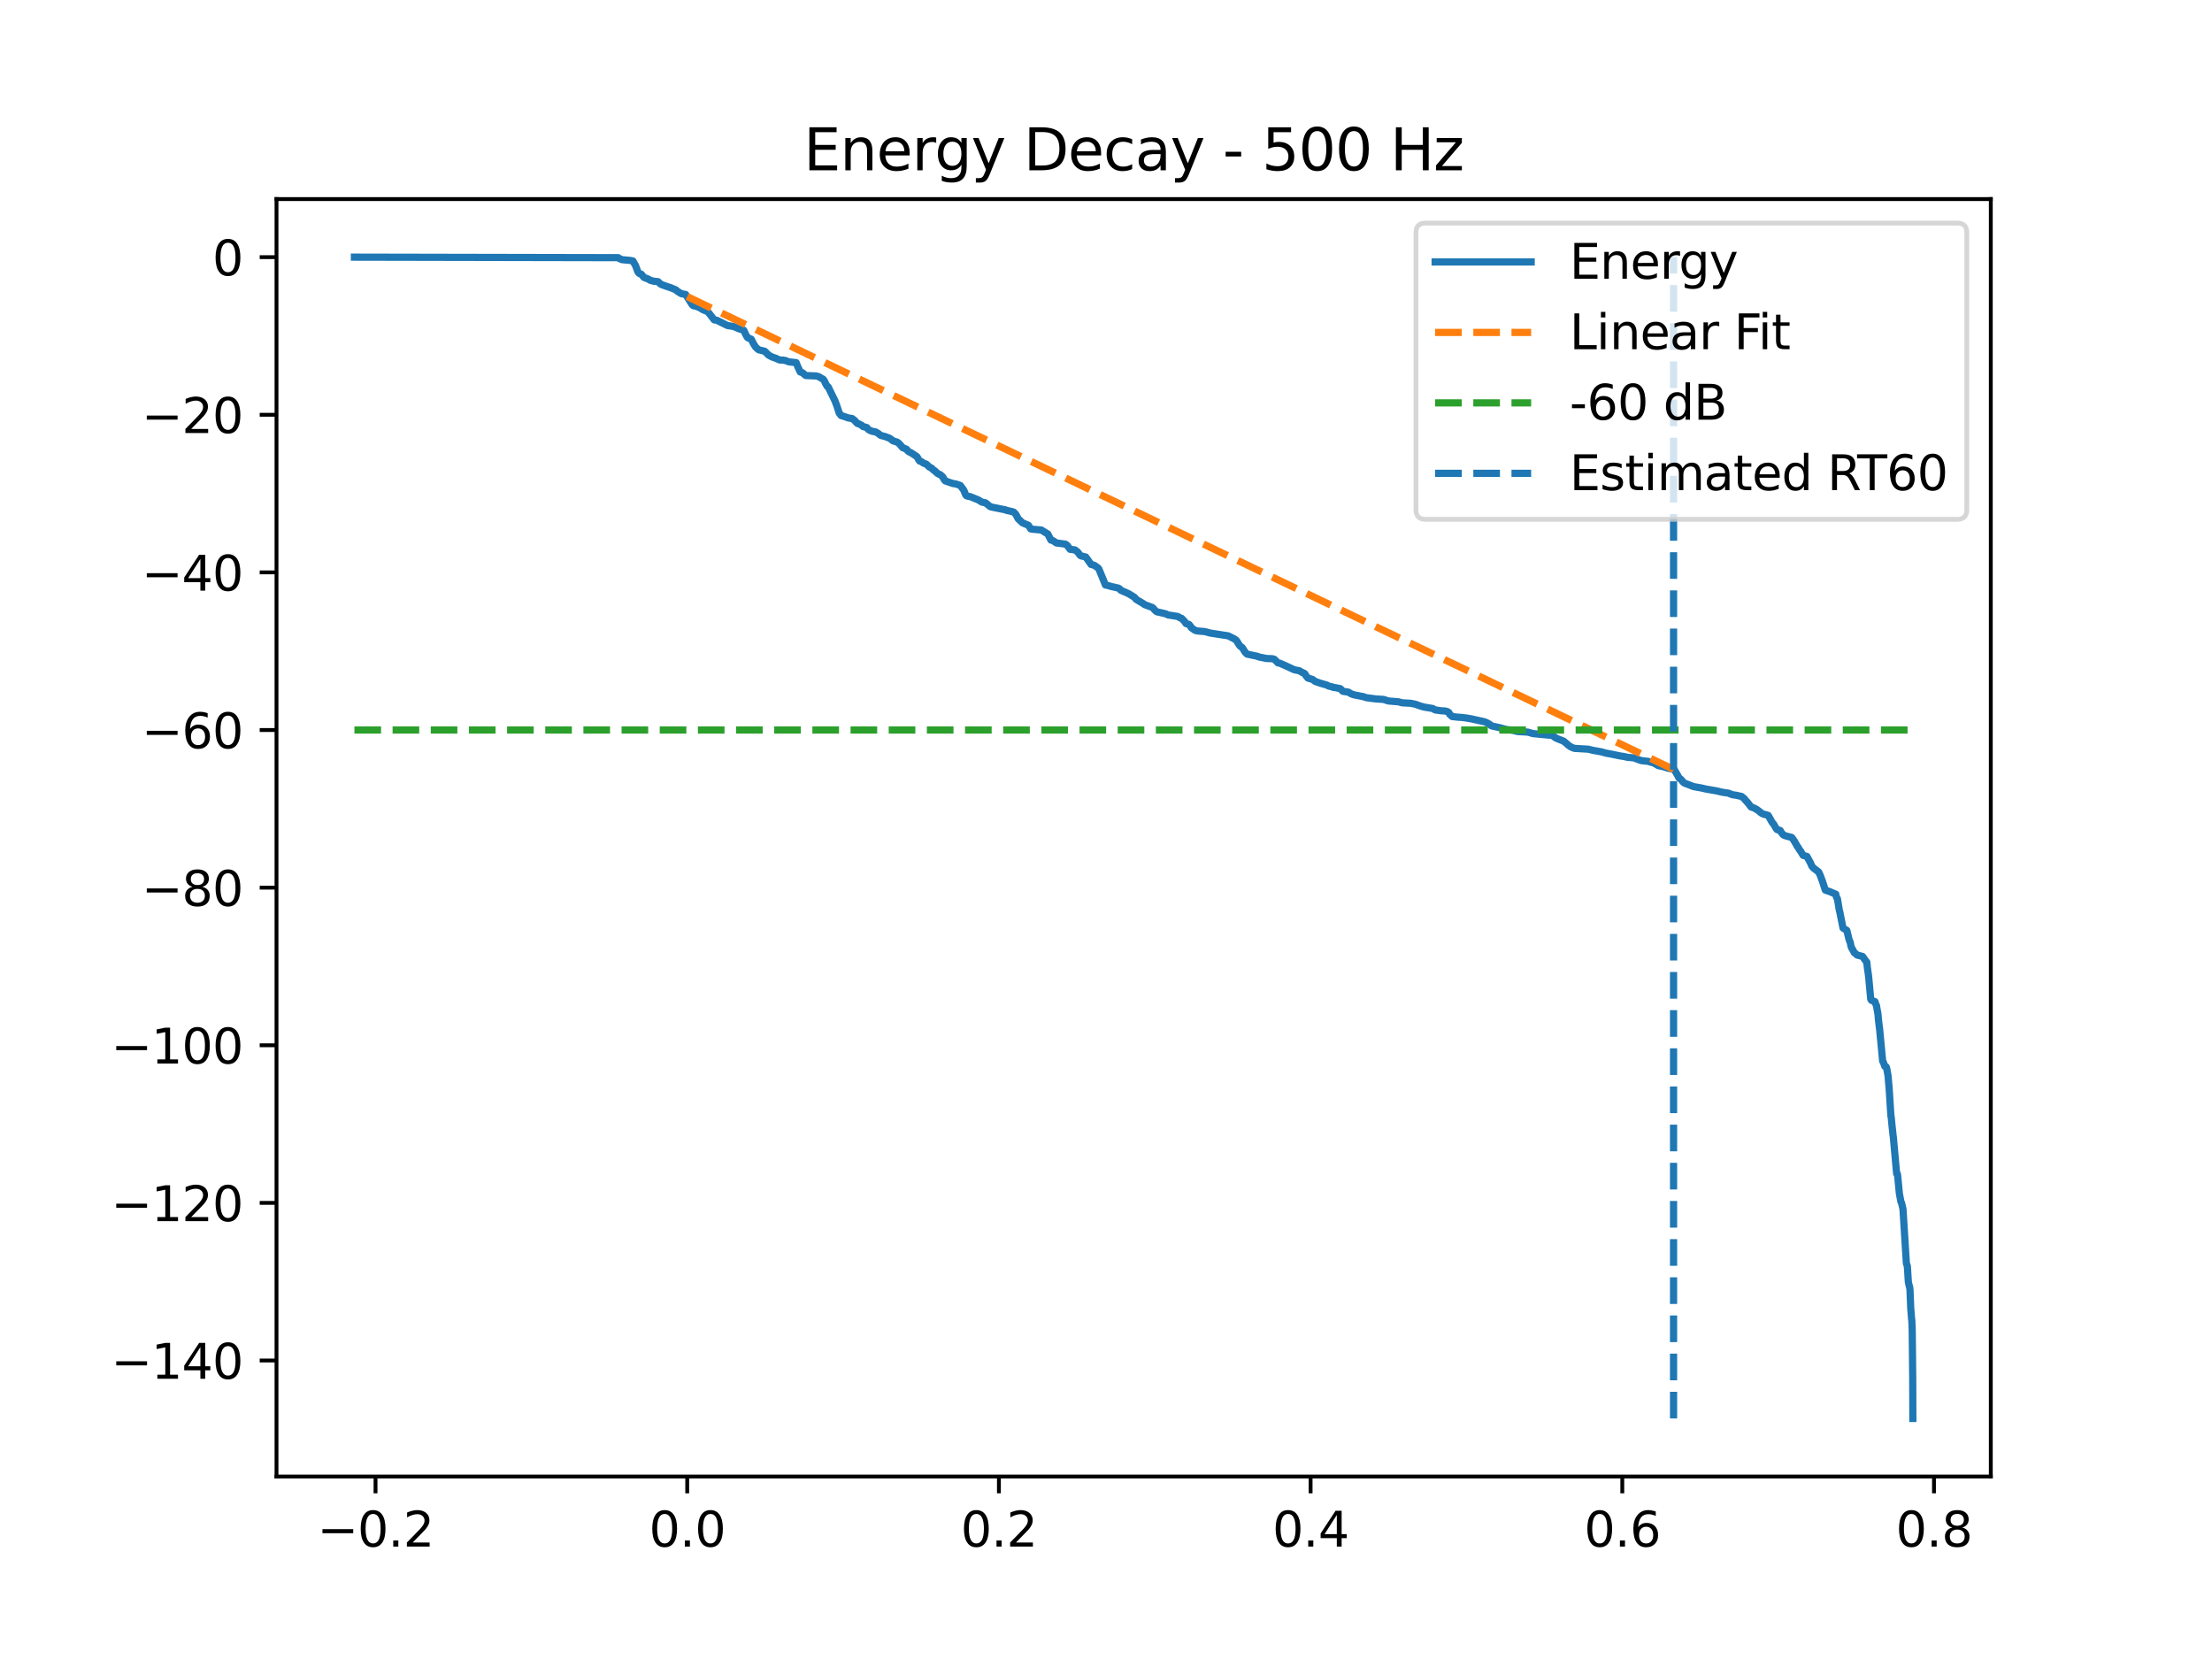 <?xml version="1.0" encoding="utf-8" standalone="no"?>
<!DOCTYPE svg PUBLIC "-//W3C//DTD SVG 1.1//EN"
  "http://www.w3.org/Graphics/SVG/1.1/DTD/svg11.dtd">
<svg xmlns:xlink="http://www.w3.org/1999/xlink" width="460.8pt" height="345.6pt" viewBox="0 0 460.8 345.6" xmlns="http://www.w3.org/2000/svg" version="1.1">
 <defs>
  <style type="text/css">*{stroke-linejoin: round; stroke-linecap: butt}</style>
 </defs>
 <g id="figure_1">
  <g id="patch_1">
   <path d="M 0 345.6 
L 460.8 345.6 
L 460.8 0 
L 0 0 
z
" style="fill: #ffffff"/>
  </g>
  <g id="axes_1">
   <g id="patch_2">
    <path d="M 57.6 307.584 
L 414.72 307.584 
L 414.72 41.472 
L 57.6 41.472 
z
" style="fill: #ffffff"/>
   </g>
   <g id="matplotlib.axis_1">
    <g id="xtick_1">
     <g id="line2d_1">
      <defs>
       <path id="m12e1259832" d="M 0 0 
L 0 3.5 
" style="stroke: #000000; stroke-width: 0.8"/>
      </defs>
      <g>
       <use xlink:href="#m12e1259832" x="78.229" y="307.584" style="stroke: #000000; stroke-width: 0.8"/>
      </g>
     </g>
     <g id="text_1">
      <!-- −0.2 -->
      <g transform="translate(66.088 322.182) scale(0.1 -0.1)">
       <defs>
        <path id="DejaVuSans-2212" d="M 678 2272 
L 4684 2272 
L 4684 1741 
L 678 1741 
L 678 2272 
z
" transform="scale(0.016)"/>
        <path id="DejaVuSans-30" d="M 2034 4250 
Q 1547 4250 1301 3770 
Q 1056 3291 1056 2328 
Q 1056 1369 1301 889 
Q 1547 409 2034 409 
Q 2525 409 2770 889 
Q 3016 1369 3016 2328 
Q 3016 3291 2770 3770 
Q 2525 4250 2034 4250 
z
M 2034 4750 
Q 2819 4750 3233 4129 
Q 3647 3509 3647 2328 
Q 3647 1150 3233 529 
Q 2819 -91 2034 -91 
Q 1250 -91 836 529 
Q 422 1150 422 2328 
Q 422 3509 836 4129 
Q 1250 4750 2034 4750 
z
" transform="scale(0.016)"/>
        <path id="DejaVuSans-2e" d="M 684 794 
L 1344 794 
L 1344 0 
L 684 0 
L 684 794 
z
" transform="scale(0.016)"/>
        <path id="DejaVuSans-32" d="M 1228 531 
L 3431 531 
L 3431 0 
L 469 0 
L 469 531 
Q 828 903 1448 1529 
Q 2069 2156 2228 2338 
Q 2531 2678 2651 2914 
Q 2772 3150 2772 3378 
Q 2772 3750 2511 3984 
Q 2250 4219 1831 4219 
Q 1534 4219 1204 4116 
Q 875 4013 500 3803 
L 500 4441 
Q 881 4594 1212 4672 
Q 1544 4750 1819 4750 
Q 2544 4750 2975 4387 
Q 3406 4025 3406 3419 
Q 3406 3131 3298 2873 
Q 3191 2616 2906 2266 
Q 2828 2175 2409 1742 
Q 1991 1309 1228 531 
z
" transform="scale(0.016)"/>
       </defs>
       <use xlink:href="#DejaVuSans-2212"/>
       <use xlink:href="#DejaVuSans-30" transform="translate(83.789 0)"/>
       <use xlink:href="#DejaVuSans-2e" transform="translate(147.412 0)"/>
       <use xlink:href="#DejaVuSans-32" transform="translate(179.199 0)"/>
      </g>
     </g>
    </g>
    <g id="xtick_2">
     <g id="line2d_2">
      <g>
       <use xlink:href="#m12e1259832" x="143.16" y="307.584" style="stroke: #000000; stroke-width: 0.8"/>
      </g>
     </g>
     <g id="text_2">
      <!-- 0.0 -->
      <g transform="translate(135.208 322.182) scale(0.1 -0.1)">
       <use xlink:href="#DejaVuSans-30"/>
       <use xlink:href="#DejaVuSans-2e" transform="translate(63.623 0)"/>
       <use xlink:href="#DejaVuSans-30" transform="translate(95.41 0)"/>
      </g>
     </g>
    </g>
    <g id="xtick_3">
     <g id="line2d_3">
      <g>
       <use xlink:href="#m12e1259832" x="208.091" y="307.584" style="stroke: #000000; stroke-width: 0.8"/>
      </g>
     </g>
     <g id="text_3">
      <!-- 0.2 -->
      <g transform="translate(200.139 322.182) scale(0.1 -0.1)">
       <use xlink:href="#DejaVuSans-30"/>
       <use xlink:href="#DejaVuSans-2e" transform="translate(63.623 0)"/>
       <use xlink:href="#DejaVuSans-32" transform="translate(95.41 0)"/>
      </g>
     </g>
    </g>
    <g id="xtick_4">
     <g id="line2d_4">
      <g>
       <use xlink:href="#m12e1259832" x="273.022" y="307.584" style="stroke: #000000; stroke-width: 0.8"/>
      </g>
     </g>
     <g id="text_4">
      <!-- 0.4 -->
      <g transform="translate(265.07 322.182) scale(0.1 -0.1)">
       <defs>
        <path id="DejaVuSans-34" d="M 2419 4116 
L 825 1625 
L 2419 1625 
L 2419 4116 
z
M 2253 4666 
L 3047 4666 
L 3047 1625 
L 3713 1625 
L 3713 1100 
L 3047 1100 
L 3047 0 
L 2419 0 
L 2419 1100 
L 313 1100 
L 313 1709 
L 2253 4666 
z
" transform="scale(0.016)"/>
       </defs>
       <use xlink:href="#DejaVuSans-30"/>
       <use xlink:href="#DejaVuSans-2e" transform="translate(63.623 0)"/>
       <use xlink:href="#DejaVuSans-34" transform="translate(95.41 0)"/>
      </g>
     </g>
    </g>
    <g id="xtick_5">
     <g id="line2d_5">
      <g>
       <use xlink:href="#m12e1259832" x="337.953" y="307.584" style="stroke: #000000; stroke-width: 0.8"/>
      </g>
     </g>
     <g id="text_5">
      <!-- 0.6 -->
      <g transform="translate(330.001 322.182) scale(0.1 -0.1)">
       <defs>
        <path id="DejaVuSans-36" d="M 2113 2584 
Q 1688 2584 1439 2293 
Q 1191 2003 1191 1497 
Q 1191 994 1439 701 
Q 1688 409 2113 409 
Q 2538 409 2786 701 
Q 3034 994 3034 1497 
Q 3034 2003 2786 2293 
Q 2538 2584 2113 2584 
z
M 3366 4563 
L 3366 3988 
Q 3128 4100 2886 4159 
Q 2644 4219 2406 4219 
Q 1781 4219 1451 3797 
Q 1122 3375 1075 2522 
Q 1259 2794 1537 2939 
Q 1816 3084 2150 3084 
Q 2853 3084 3261 2657 
Q 3669 2231 3669 1497 
Q 3669 778 3244 343 
Q 2819 -91 2113 -91 
Q 1303 -91 875 529 
Q 447 1150 447 2328 
Q 447 3434 972 4092 
Q 1497 4750 2381 4750 
Q 2619 4750 2861 4703 
Q 3103 4656 3366 4563 
z
" transform="scale(0.016)"/>
       </defs>
       <use xlink:href="#DejaVuSans-30"/>
       <use xlink:href="#DejaVuSans-2e" transform="translate(63.623 0)"/>
       <use xlink:href="#DejaVuSans-36" transform="translate(95.41 0)"/>
      </g>
     </g>
    </g>
    <g id="xtick_6">
     <g id="line2d_6">
      <g>
       <use xlink:href="#m12e1259832" x="402.884" y="307.584" style="stroke: #000000; stroke-width: 0.8"/>
      </g>
     </g>
     <g id="text_6">
      <!-- 0.8 -->
      <g transform="translate(394.932 322.182) scale(0.1 -0.1)">
       <defs>
        <path id="DejaVuSans-38" d="M 2034 2216 
Q 1584 2216 1326 1975 
Q 1069 1734 1069 1313 
Q 1069 891 1326 650 
Q 1584 409 2034 409 
Q 2484 409 2743 651 
Q 3003 894 3003 1313 
Q 3003 1734 2745 1975 
Q 2488 2216 2034 2216 
z
M 1403 2484 
Q 997 2584 770 2862 
Q 544 3141 544 3541 
Q 544 4100 942 4425 
Q 1341 4750 2034 4750 
Q 2731 4750 3128 4425 
Q 3525 4100 3525 3541 
Q 3525 3141 3298 2862 
Q 3072 2584 2669 2484 
Q 3125 2378 3379 2068 
Q 3634 1759 3634 1313 
Q 3634 634 3220 271 
Q 2806 -91 2034 -91 
Q 1263 -91 848 271 
Q 434 634 434 1313 
Q 434 1759 690 2068 
Q 947 2378 1403 2484 
z
M 1172 3481 
Q 1172 3119 1398 2916 
Q 1625 2713 2034 2713 
Q 2441 2713 2670 2916 
Q 2900 3119 2900 3481 
Q 2900 3844 2670 4047 
Q 2441 4250 2034 4250 
Q 1625 4250 1398 4047 
Q 1172 3844 1172 3481 
z
" transform="scale(0.016)"/>
       </defs>
       <use xlink:href="#DejaVuSans-30"/>
       <use xlink:href="#DejaVuSans-2e" transform="translate(63.623 0)"/>
       <use xlink:href="#DejaVuSans-38" transform="translate(95.41 0)"/>
      </g>
     </g>
    </g>
   </g>
   <g id="matplotlib.axis_2">
    <g id="ytick_1">
     <g id="line2d_7">
      <defs>
       <path id="m9635253d31" d="M 0 0 
L -3.5 0 
" style="stroke: #000000; stroke-width: 0.8"/>
      </defs>
      <g>
       <use xlink:href="#m9635253d31" x="57.6" y="283.42" style="stroke: #000000; stroke-width: 0.8"/>
      </g>
     </g>
     <g id="text_7">
      <!-- −140 -->
      <g transform="translate(23.133 287.219) scale(0.1 -0.1)">
       <defs>
        <path id="DejaVuSans-31" d="M 794 531 
L 1825 531 
L 1825 4091 
L 703 3866 
L 703 4441 
L 1819 4666 
L 2450 4666 
L 2450 531 
L 3481 531 
L 3481 0 
L 794 0 
L 794 531 
z
" transform="scale(0.016)"/>
       </defs>
       <use xlink:href="#DejaVuSans-2212"/>
       <use xlink:href="#DejaVuSans-31" transform="translate(83.789 0)"/>
       <use xlink:href="#DejaVuSans-34" transform="translate(147.412 0)"/>
       <use xlink:href="#DejaVuSans-30" transform="translate(211.035 0)"/>
      </g>
     </g>
    </g>
    <g id="ytick_2">
     <g id="line2d_8">
      <g>
       <use xlink:href="#m9635253d31" x="57.6" y="250.584" style="stroke: #000000; stroke-width: 0.8"/>
      </g>
     </g>
     <g id="text_8">
      <!-- −120 -->
      <g transform="translate(23.133 254.383) scale(0.1 -0.1)">
       <use xlink:href="#DejaVuSans-2212"/>
       <use xlink:href="#DejaVuSans-31" transform="translate(83.789 0)"/>
       <use xlink:href="#DejaVuSans-32" transform="translate(147.412 0)"/>
       <use xlink:href="#DejaVuSans-30" transform="translate(211.035 0)"/>
      </g>
     </g>
    </g>
    <g id="ytick_3">
     <g id="line2d_9">
      <g>
       <use xlink:href="#m9635253d31" x="57.6" y="217.748" style="stroke: #000000; stroke-width: 0.8"/>
      </g>
     </g>
     <g id="text_9">
      <!-- −100 -->
      <g transform="translate(23.133 221.547) scale(0.1 -0.1)">
       <use xlink:href="#DejaVuSans-2212"/>
       <use xlink:href="#DejaVuSans-31" transform="translate(83.789 0)"/>
       <use xlink:href="#DejaVuSans-30" transform="translate(147.412 0)"/>
       <use xlink:href="#DejaVuSans-30" transform="translate(211.035 0)"/>
      </g>
     </g>
    </g>
    <g id="ytick_4">
     <g id="line2d_10">
      <g>
       <use xlink:href="#m9635253d31" x="57.6" y="184.912" style="stroke: #000000; stroke-width: 0.8"/>
      </g>
     </g>
     <g id="text_10">
      <!-- −80 -->
      <g transform="translate(29.495 188.711) scale(0.1 -0.1)">
       <use xlink:href="#DejaVuSans-2212"/>
       <use xlink:href="#DejaVuSans-38" transform="translate(83.789 0)"/>
       <use xlink:href="#DejaVuSans-30" transform="translate(147.412 0)"/>
      </g>
     </g>
    </g>
    <g id="ytick_5">
     <g id="line2d_11">
      <g>
       <use xlink:href="#m9635253d31" x="57.6" y="152.076" style="stroke: #000000; stroke-width: 0.8"/>
      </g>
     </g>
     <g id="text_11">
      <!-- −60 -->
      <g transform="translate(29.495 155.875) scale(0.1 -0.1)">
       <use xlink:href="#DejaVuSans-2212"/>
       <use xlink:href="#DejaVuSans-36" transform="translate(83.789 0)"/>
       <use xlink:href="#DejaVuSans-30" transform="translate(147.412 0)"/>
      </g>
     </g>
    </g>
    <g id="ytick_6">
     <g id="line2d_12">
      <g>
       <use xlink:href="#m9635253d31" x="57.6" y="119.24" style="stroke: #000000; stroke-width: 0.8"/>
      </g>
     </g>
     <g id="text_12">
      <!-- −40 -->
      <g transform="translate(29.495 123.039) scale(0.1 -0.1)">
       <use xlink:href="#DejaVuSans-2212"/>
       <use xlink:href="#DejaVuSans-34" transform="translate(83.789 0)"/>
       <use xlink:href="#DejaVuSans-30" transform="translate(147.412 0)"/>
      </g>
     </g>
    </g>
    <g id="ytick_7">
     <g id="line2d_13">
      <g>
       <use xlink:href="#m9635253d31" x="57.6" y="86.404" style="stroke: #000000; stroke-width: 0.8"/>
      </g>
     </g>
     <g id="text_13">
      <!-- −20 -->
      <g transform="translate(29.495 90.203) scale(0.1 -0.1)">
       <use xlink:href="#DejaVuSans-2212"/>
       <use xlink:href="#DejaVuSans-32" transform="translate(83.789 0)"/>
       <use xlink:href="#DejaVuSans-30" transform="translate(147.412 0)"/>
      </g>
     </g>
    </g>
    <g id="ytick_8">
     <g id="line2d_14">
      <g>
       <use xlink:href="#m9635253d31" x="57.6" y="53.568" style="stroke: #000000; stroke-width: 0.8"/>
      </g>
     </g>
     <g id="text_14">
      <!-- 0 -->
      <g transform="translate(44.237 57.367) scale(0.1 -0.1)">
       <use xlink:href="#DejaVuSans-30"/>
      </g>
     </g>
    </g>
   </g>
   <g id="line2d_15">
    <path d="M 73.833 53.568 
L 128.801 53.678 
L 128.963 53.83 
L 129.213 53.93 
L 129.538 54.087 
L 131.229 54.247 
L 131.844 54.356 
L 132.406 55.344 
L 132.615 55.911 
L 132.697 56.157 
L 132.913 56.682 
L 133.021 56.811 
L 133.238 57.007 
L 133.589 57.119 
L 134.171 57.801 
L 135.057 58.136 
L 135.26 58.273 
L 135.463 58.386 
L 136.112 58.567 
L 137.079 58.675 
L 137.56 59.13 
L 137.756 59.259 
L 138.77 59.624 
L 139.339 59.813 
L 139.69 59.924 
L 140.82 60.389 
L 141.023 60.613 
L 141.192 60.73 
L 141.489 60.904 
L 141.645 61.011 
L 141.888 61.168 
L 142.835 61.344 
L 144.195 63.484 
L 144.344 63.618 
L 144.56 63.716 
L 145.142 63.828 
L 145.548 64.021 
L 146.014 64.233 
L 146.15 64.348 
L 146.366 64.486 
L 147.475 64.951 
L 148.787 66.639 
L 149.281 66.7 
L 149.545 66.824 
L 151.513 67.801 
L 152.852 68.02 
L 153.833 68.449 
L 154.151 68.559 
L 154.949 68.801 
L 155.335 69.676 
L 155.504 69.916 
L 155.612 70.194 
L 155.781 70.365 
L 156.491 70.659 
L 157.039 71.729 
L 157.134 71.877 
L 157.384 72.272 
L 157.512 72.395 
L 157.769 72.626 
L 157.905 72.767 
L 158.108 72.883 
L 159.298 73.169 
L 160.029 73.892 
L 160.184 74.025 
L 160.536 74.199 
L 160.759 74.328 
L 161.077 74.452 
L 161.631 74.639 
L 162.382 74.986 
L 163.214 75.021 
L 163.769 75.144 
L 164.121 75.313 
L 164.472 75.393 
L 165.859 75.544 
L 166.244 76.518 
L 166.407 76.82 
L 166.488 77.037 
L 166.704 77.485 
L 167.191 77.652 
L 167.448 77.893 
L 167.841 78.22 
L 168.253 78.248 
L 170.045 78.323 
L 170.526 78.45 
L 171.229 78.867 
L 171.486 79.001 
L 171.75 79.38 
L 171.96 79.854 
L 172.054 80.016 
L 172.325 80.5 
L 172.534 80.61 
L 173.955 83.534 
L 174.178 84.163 
L 174.252 84.299 
L 174.834 86.08 
L 174.936 86.182 
L 175.213 86.565 
L 175.923 86.783 
L 176.701 87.064 
L 177.513 87.188 
L 178.101 87.647 
L 178.216 87.806 
L 178.439 88.036 
L 178.601 88.203 
L 178.858 88.274 
L 179.406 88.544 
L 179.609 88.671 
L 179.765 88.846 
L 179.968 88.909 
L 180.583 89.073 
L 180.698 89.263 
L 180.894 89.455 
L 181.057 89.579 
L 181.3 89.693 
L 181.598 89.806 
L 181.848 89.884 
L 182.362 89.962 
L 182.646 90.113 
L 182.876 90.238 
L 183.485 90.71 
L 184.432 90.956 
L 185.291 91.282 
L 185.757 91.602 
L 185.893 91.745 
L 186.096 91.848 
L 186.894 92.102 
L 187.117 92.252 
L 187.34 92.45 
L 188.057 93.269 
L 188.7 93.511 
L 188.896 93.625 
L 189.024 93.844 
L 189.214 94 
L 189.376 94.136 
L 189.613 94.238 
L 189.836 94.346 
L 190.208 94.587 
L 191.019 95.138 
L 191.256 95.538 
L 191.358 95.741 
L 191.574 96.046 
L 191.933 96.157 
L 192.433 96.506 
L 192.954 96.678 
L 193.617 97.303 
L 193.84 97.406 
L 194.104 97.539 
L 194.286 97.77 
L 194.821 98.159 
L 194.956 98.318 
L 195.172 98.482 
L 195.328 98.645 
L 195.598 98.779 
L 195.849 98.861 
L 196.282 99.237 
L 196.505 99.53 
L 196.599 99.727 
L 196.823 100.098 
L 197.012 100.225 
L 197.31 100.303 
L 197.553 100.411 
L 197.817 100.493 
L 198.473 100.716 
L 199.156 100.83 
L 200.042 101.123 
L 200.698 101.999 
L 200.915 102.436 
L 201.003 102.704 
L 201.206 103.147 
L 201.341 103.274 
L 201.544 103.35 
L 202.125 103.461 
L 203.627 104.07 
L 203.837 104.159 
L 204.526 104.589 
L 205.304 104.753 
L 206.19 105.47 
L 206.386 105.592 
L 209.444 106.208 
L 209.721 106.33 
L 210.33 106.454 
L 210.783 106.564 
L 211.168 106.679 
L 211.439 106.934 
L 211.662 107.241 
L 211.75 107.373 
L 212.081 108.039 
L 212.839 108.759 
L 212.981 108.896 
L 213.184 108.988 
L 214.239 109.426 
L 214.706 110.167 
L 214.888 110.225 
L 215.558 110.292 
L 216.924 110.408 
L 218.284 111.249 
L 218.919 112.5 
L 219.312 112.617 
L 219.643 112.813 
L 220.083 113.111 
L 220.739 113.194 
L 221.95 113.354 
L 222.322 113.617 
L 222.924 114.432 
L 223.925 114.554 
L 224.493 114.988 
L 224.723 115.28 
L 224.831 115.45 
L 225.047 115.701 
L 225.243 115.826 
L 225.521 115.865 
L 226.197 116.042 
L 227.3 117.591 
L 227.597 117.661 
L 227.969 117.771 
L 228.619 118.219 
L 228.815 118.394 
L 228.916 118.526 
L 230.282 121.868 
L 230.648 121.932 
L 231.628 122.217 
L 231.939 122.275 
L 232.988 122.517 
L 233.231 122.656 
L 233.373 122.873 
L 233.563 122.998 
L 233.847 123.121 
L 234.949 123.607 
L 235.206 123.732 
L 236.349 124.44 
L 236.654 124.838 
L 238.176 125.749 
L 238.399 125.933 
L 240.076 126.559 
L 240.353 126.826 
L 240.475 127.005 
L 240.678 127.187 
L 240.807 127.321 
L 241.023 127.46 
L 241.848 127.637 
L 242.47 127.779 
L 242.89 127.89 
L 243.329 128.103 
L 245.338 128.42 
L 245.825 128.708 
L 246.163 128.82 
L 246.576 129.26 
L 246.752 129.424 
L 246.847 129.579 
L 247.077 129.912 
L 247.678 130.07 
L 247.8 130.235 
L 248.01 130.43 
L 248.132 130.722 
L 248.301 130.868 
L 248.97 131.314 
L 249.383 131.428 
L 251.026 131.577 
L 251.852 131.806 
L 252.183 131.889 
L 255.883 132.461 
L 256.809 132.935 
L 257.039 133.039 
L 257.222 133.157 
L 257.526 133.366 
L 257.635 133.526 
L 257.912 133.959 
L 258.013 134.133 
L 258.264 134.518 
L 258.412 134.637 
L 258.69 134.846 
L 258.825 134.957 
L 259.413 135.914 
L 259.542 136.021 
L 259.785 136.262 
L 261.923 136.713 
L 262.18 136.839 
L 263.83 137.177 
L 265.027 137.217 
L 265.453 137.326 
L 266.224 138.087 
L 266.61 138.157 
L 267.584 138.582 
L 269.221 139.337 
L 269.606 139.516 
L 270.066 139.613 
L 270.661 139.723 
L 271.223 140.057 
L 271.601 140.218 
L 271.838 140.368 
L 271.96 140.639 
L 272.149 140.855 
L 272.251 141.01 
L 272.467 141.255 
L 273.407 141.53 
L 274.003 141.967 
L 275.132 142.352 
L 275.362 142.415 
L 276.437 142.717 
L 276.742 142.911 
L 277.486 143.076 
L 277.716 143.201 
L 278.25 143.259 
L 279.197 143.457 
L 279.441 143.673 
L 279.562 143.847 
L 279.765 144.022 
L 280.895 144.181 
L 281.429 144.521 
L 282.017 144.734 
L 283.323 144.995 
L 283.945 145.107 
L 284.506 145.301 
L 284.791 145.36 
L 286.569 145.593 
L 288.213 145.703 
L 289.227 146.026 
L 291.311 146.195 
L 292.116 146.411 
L 293.786 146.5 
L 294.747 146.679 
L 295.058 146.779 
L 295.815 147.05 
L 296.228 147.174 
L 296.823 147.326 
L 298.453 147.591 
L 298.981 147.891 
L 300.144 148.058 
L 301.125 148.122 
L 301.558 148.259 
L 301.821 148.431 
L 301.97 148.768 
L 302.146 148.911 
L 302.268 149.047 
L 302.505 149.267 
L 303.654 149.399 
L 304.567 149.461 
L 305.508 149.58 
L 306.468 149.745 
L 309.018 150.304 
L 309.437 150.416 
L 309.958 150.681 
L 310.168 150.793 
L 310.418 150.964 
L 310.56 151.115 
L 310.77 151.227 
L 312.373 151.58 
L 313.401 151.862 
L 313.847 151.971 
L 315.186 152.134 
L 315.667 152.28 
L 316.221 152.399 
L 318.25 152.51 
L 318.805 152.661 
L 319.15 152.771 
L 319.502 152.841 
L 323.384 153.21 
L 324.047 153.707 
L 324.622 153.961 
L 325.555 154.316 
L 325.758 154.399 
L 325.913 154.557 
L 326.143 154.718 
L 326.279 154.853 
L 326.522 155.069 
L 326.671 155.197 
L 326.914 155.375 
L 327.077 155.501 
L 327.314 155.617 
L 327.557 155.738 
L 328.017 155.907 
L 328.754 155.943 
L 330.891 156.072 
L 331.439 156.213 
L 331.859 156.313 
L 333.746 156.648 
L 333.996 156.741 
L 334.639 156.907 
L 335.721 157.103 
L 336.411 157.25 
L 337.513 157.477 
L 338.304 157.59 
L 338.994 157.759 
L 340.34 157.875 
L 341.064 158.144 
L 341.362 158.259 
L 341.93 158.451 
L 343.364 158.61 
L 343.702 158.723 
L 344.054 158.814 
L 344.453 158.924 
L 345.068 159.255 
L 345.237 159.379 
L 345.467 159.495 
L 346.543 159.726 
L 347.402 160.02 
L 348.064 160.131 
L 348.822 160.387 
L 349.552 161.64 
L 349.721 162.014 
L 349.904 162.143 
L 350.06 162.262 
L 350.364 162.559 
L 350.499 162.798 
L 350.689 162.945 
L 350.831 163.095 
L 351.034 163.182 
L 352.779 163.854 
L 353.022 163.904 
L 354.422 164.15 
L 355.356 164.368 
L 357.351 164.713 
L 357.98 164.842 
L 358.23 164.914 
L 358.927 165.061 
L 360.137 165.237 
L 360.408 165.374 
L 360.922 165.558 
L 361.693 165.667 
L 362.227 165.792 
L 362.775 165.902 
L 363.113 166.177 
L 363.31 166.297 
L 363.425 166.464 
L 363.661 166.76 
L 363.783 166.873 
L 364.081 167.212 
L 364.202 167.362 
L 364.473 167.701 
L 364.581 167.854 
L 364.811 168.129 
L 365.393 168.318 
L 366.002 168.654 
L 366.164 168.77 
L 366.434 168.968 
L 366.576 169.095 
L 366.833 169.308 
L 367.009 169.425 
L 367.273 169.552 
L 367.544 169.662 
L 367.868 169.714 
L 368.355 169.866 
L 369.086 171.165 
L 369.282 171.475 
L 369.424 171.583 
L 370.08 172.705 
L 370.242 172.842 
L 370.459 172.885 
L 370.851 173.002 
L 370.959 173.236 
L 371.155 173.509 
L 371.264 173.654 
L 371.487 173.899 
L 371.69 174.018 
L 372.156 174.177 
L 373.245 174.454 
L 373.699 175.067 
L 373.908 175.433 
L 373.996 175.579 
L 374.246 175.996 
L 374.355 176.242 
L 374.544 176.464 
L 374.639 176.62 
L 374.923 177.113 
L 375.045 177.238 
L 375.43 177.856 
L 375.599 178.15 
L 375.782 178.24 
L 376.411 178.4 
L 376.891 179.27 
L 377.074 179.623 
L 377.155 179.767 
L 377.459 180.462 
L 377.818 180.854 
L 378.656 181.498 
L 378.873 181.668 
L 379.028 182.005 
L 379.279 182.569 
L 379.488 183.199 
L 379.563 183.326 
L 380.246 185.426 
L 380.773 185.61 
L 381.213 185.752 
L 382.092 186.142 
L 382.424 186.258 
L 382.579 186.944 
L 382.748 187.17 
L 382.829 187.588 
L 383.161 189.61 
L 383.256 189.949 
L 383.932 193.33 
L 384.73 193.825 
L 385.17 195.63 
L 385.352 196.182 
L 385.44 196.288 
L 385.589 197.097 
L 385.778 197.582 
L 385.873 197.686 
L 386.292 198.487 
L 386.495 198.597 
L 386.867 198.952 
L 387.605 199.14 
L 388.004 199.242 
L 388.721 200.249 
L 388.89 200.437 
L 388.998 201.562 
L 389.201 202.912 
L 389.262 203.373 
L 389.708 208.141 
L 389.864 208.393 
L 390.601 208.667 
L 390.716 209.104 
L 390.898 209.435 
L 390.98 209.963 
L 391.21 211.189 
L 391.298 212.258 
L 391.5 213.989 
L 391.561 214.407 
L 392.19 221.04 
L 392.353 221.312 
L 392.637 222.139 
L 392.928 222.245 
L 393.015 222.459 
L 393.313 224.1 
L 393.55 226.826 
L 393.631 228.095 
L 393.915 232.544 
L 393.976 232.711 
L 394.091 233.98 
L 394.348 236.392 
L 394.409 236.807 
L 395.105 244.491 
L 395.268 244.582 
L 395.349 245.291 
L 395.674 248.645 
L 396.005 250.39 
L 396.12 250.56 
L 396.424 251.862 
L 397.135 263.197 
L 397.337 263.752 
L 397.54 267.003 
L 397.716 267.88 
L 397.797 267.978 
L 397.885 268.71 
L 398.041 272.53 
L 398.223 274.807 
L 398.271 275.055 
L 398.352 277.196 
L 398.453 286.988 
L 398.481 295.488 
L 398.481 295.488 
" clip-path="url(#p0430e70716)" style="fill: none; stroke: #1f77b4; stroke-width: 1.5; stroke-linecap: square"/>
   </g>
   <g id="line2d_16">
    <path d="M 143.16 61.781 
L 348.633 160.285 
" clip-path="url(#p0430e70716)" style="fill: none; stroke-dasharray: 5.55,2.4; stroke-dashoffset: 0; stroke: #ff7f0e; stroke-width: 1.5"/>
   </g>
   <g id="line2d_17">
    <path d="M 73.833 152.076 
L 398.487 152.076 
L 398.487 152.076 
" clip-path="url(#p0430e70716)" style="fill: none; stroke-dasharray: 5.55,2.4; stroke-dashoffset: 0; stroke: #2ca02c; stroke-width: 1.5"/>
   </g>
   <g id="LineCollection_1">
    <path d="M 348.633 295.488 
L 348.633 53.568 
" clip-path="url(#p0430e70716)" style="fill: none; stroke-dasharray: 5.55,2.4; stroke-dashoffset: 0; stroke: #1f77b4; stroke-width: 1.5"/>
   </g>
   <g id="patch_3">
    <path d="M 57.6 307.584 
L 57.6 41.472 
" style="fill: none; stroke: #000000; stroke-width: 0.8; stroke-linejoin: miter; stroke-linecap: square"/>
   </g>
   <g id="patch_4">
    <path d="M 414.72 307.584 
L 414.72 41.472 
" style="fill: none; stroke: #000000; stroke-width: 0.8; stroke-linejoin: miter; stroke-linecap: square"/>
   </g>
   <g id="patch_5">
    <path d="M 57.6 307.584 
L 414.72 307.584 
" style="fill: none; stroke: #000000; stroke-width: 0.8; stroke-linejoin: miter; stroke-linecap: square"/>
   </g>
   <g id="patch_6">
    <path d="M 57.6 41.472 
L 414.72 41.472 
" style="fill: none; stroke: #000000; stroke-width: 0.8; stroke-linejoin: miter; stroke-linecap: square"/>
   </g>
   <g id="text_15">
    <!-- Energy Decay - 500 Hz -->
    <g transform="translate(167.407 35.472) scale(0.12 -0.12)">
     <defs>
      <path id="DejaVuSans-45" d="M 628 4666 
L 3578 4666 
L 3578 4134 
L 1259 4134 
L 1259 2753 
L 3481 2753 
L 3481 2222 
L 1259 2222 
L 1259 531 
L 3634 531 
L 3634 0 
L 628 0 
L 628 4666 
z
" transform="scale(0.016)"/>
      <path id="DejaVuSans-6e" d="M 3513 2113 
L 3513 0 
L 2938 0 
L 2938 2094 
Q 2938 2591 2744 2837 
Q 2550 3084 2163 3084 
Q 1697 3084 1428 2787 
Q 1159 2491 1159 1978 
L 1159 0 
L 581 0 
L 581 3500 
L 1159 3500 
L 1159 2956 
Q 1366 3272 1645 3428 
Q 1925 3584 2291 3584 
Q 2894 3584 3203 3211 
Q 3513 2838 3513 2113 
z
" transform="scale(0.016)"/>
      <path id="DejaVuSans-65" d="M 3597 1894 
L 3597 1613 
L 953 1613 
Q 991 1019 1311 708 
Q 1631 397 2203 397 
Q 2534 397 2845 478 
Q 3156 559 3463 722 
L 3463 178 
Q 3153 47 2828 -22 
Q 2503 -91 2169 -91 
Q 1331 -91 842 396 
Q 353 884 353 1716 
Q 353 2575 817 3079 
Q 1281 3584 2069 3584 
Q 2775 3584 3186 3129 
Q 3597 2675 3597 1894 
z
M 3022 2063 
Q 3016 2534 2758 2815 
Q 2500 3097 2075 3097 
Q 1594 3097 1305 2825 
Q 1016 2553 972 2059 
L 3022 2063 
z
" transform="scale(0.016)"/>
      <path id="DejaVuSans-72" d="M 2631 2963 
Q 2534 3019 2420 3045 
Q 2306 3072 2169 3072 
Q 1681 3072 1420 2755 
Q 1159 2438 1159 1844 
L 1159 0 
L 581 0 
L 581 3500 
L 1159 3500 
L 1159 2956 
Q 1341 3275 1631 3429 
Q 1922 3584 2338 3584 
Q 2397 3584 2469 3576 
Q 2541 3569 2628 3553 
L 2631 2963 
z
" transform="scale(0.016)"/>
      <path id="DejaVuSans-67" d="M 2906 1791 
Q 2906 2416 2648 2759 
Q 2391 3103 1925 3103 
Q 1463 3103 1205 2759 
Q 947 2416 947 1791 
Q 947 1169 1205 825 
Q 1463 481 1925 481 
Q 2391 481 2648 825 
Q 2906 1169 2906 1791 
z
M 3481 434 
Q 3481 -459 3084 -895 
Q 2688 -1331 1869 -1331 
Q 1566 -1331 1297 -1286 
Q 1028 -1241 775 -1147 
L 775 -588 
Q 1028 -725 1275 -790 
Q 1522 -856 1778 -856 
Q 2344 -856 2625 -561 
Q 2906 -266 2906 331 
L 2906 616 
Q 2728 306 2450 153 
Q 2172 0 1784 0 
Q 1141 0 747 490 
Q 353 981 353 1791 
Q 353 2603 747 3093 
Q 1141 3584 1784 3584 
Q 2172 3584 2450 3431 
Q 2728 3278 2906 2969 
L 2906 3500 
L 3481 3500 
L 3481 434 
z
" transform="scale(0.016)"/>
      <path id="DejaVuSans-79" d="M 2059 -325 
Q 1816 -950 1584 -1140 
Q 1353 -1331 966 -1331 
L 506 -1331 
L 506 -850 
L 844 -850 
Q 1081 -850 1212 -737 
Q 1344 -625 1503 -206 
L 1606 56 
L 191 3500 
L 800 3500 
L 1894 763 
L 2988 3500 
L 3597 3500 
L 2059 -325 
z
" transform="scale(0.016)"/>
      <path id="DejaVuSans-20" transform="scale(0.016)"/>
      <path id="DejaVuSans-44" d="M 1259 4147 
L 1259 519 
L 2022 519 
Q 2988 519 3436 956 
Q 3884 1394 3884 2338 
Q 3884 3275 3436 3711 
Q 2988 4147 2022 4147 
L 1259 4147 
z
M 628 4666 
L 1925 4666 
Q 3281 4666 3915 4102 
Q 4550 3538 4550 2338 
Q 4550 1131 3912 565 
Q 3275 0 1925 0 
L 628 0 
L 628 4666 
z
" transform="scale(0.016)"/>
      <path id="DejaVuSans-63" d="M 3122 3366 
L 3122 2828 
Q 2878 2963 2633 3030 
Q 2388 3097 2138 3097 
Q 1578 3097 1268 2742 
Q 959 2388 959 1747 
Q 959 1106 1268 751 
Q 1578 397 2138 397 
Q 2388 397 2633 464 
Q 2878 531 3122 666 
L 3122 134 
Q 2881 22 2623 -34 
Q 2366 -91 2075 -91 
Q 1284 -91 818 406 
Q 353 903 353 1747 
Q 353 2603 823 3093 
Q 1294 3584 2113 3584 
Q 2378 3584 2631 3529 
Q 2884 3475 3122 3366 
z
" transform="scale(0.016)"/>
      <path id="DejaVuSans-61" d="M 2194 1759 
Q 1497 1759 1228 1600 
Q 959 1441 959 1056 
Q 959 750 1161 570 
Q 1363 391 1709 391 
Q 2188 391 2477 730 
Q 2766 1069 2766 1631 
L 2766 1759 
L 2194 1759 
z
M 3341 1997 
L 3341 0 
L 2766 0 
L 2766 531 
Q 2569 213 2275 61 
Q 1981 -91 1556 -91 
Q 1019 -91 701 211 
Q 384 513 384 1019 
Q 384 1609 779 1909 
Q 1175 2209 1959 2209 
L 2766 2209 
L 2766 2266 
Q 2766 2663 2505 2880 
Q 2244 3097 1772 3097 
Q 1472 3097 1187 3025 
Q 903 2953 641 2809 
L 641 3341 
Q 956 3463 1253 3523 
Q 1550 3584 1831 3584 
Q 2591 3584 2966 3190 
Q 3341 2797 3341 1997 
z
" transform="scale(0.016)"/>
      <path id="DejaVuSans-2d" d="M 313 2009 
L 1997 2009 
L 1997 1497 
L 313 1497 
L 313 2009 
z
" transform="scale(0.016)"/>
      <path id="DejaVuSans-35" d="M 691 4666 
L 3169 4666 
L 3169 4134 
L 1269 4134 
L 1269 2991 
Q 1406 3038 1543 3061 
Q 1681 3084 1819 3084 
Q 2600 3084 3056 2656 
Q 3513 2228 3513 1497 
Q 3513 744 3044 326 
Q 2575 -91 1722 -91 
Q 1428 -91 1123 -41 
Q 819 9 494 109 
L 494 744 
Q 775 591 1075 516 
Q 1375 441 1709 441 
Q 2250 441 2565 725 
Q 2881 1009 2881 1497 
Q 2881 1984 2565 2268 
Q 2250 2553 1709 2553 
Q 1456 2553 1204 2497 
Q 953 2441 691 2322 
L 691 4666 
z
" transform="scale(0.016)"/>
      <path id="DejaVuSans-48" d="M 628 4666 
L 1259 4666 
L 1259 2753 
L 3553 2753 
L 3553 4666 
L 4184 4666 
L 4184 0 
L 3553 0 
L 3553 2222 
L 1259 2222 
L 1259 0 
L 628 0 
L 628 4666 
z
" transform="scale(0.016)"/>
      <path id="DejaVuSans-7a" d="M 353 3500 
L 3084 3500 
L 3084 2975 
L 922 459 
L 3084 459 
L 3084 0 
L 275 0 
L 275 525 
L 2438 3041 
L 353 3041 
L 353 3500 
z
" transform="scale(0.016)"/>
     </defs>
     <use xlink:href="#DejaVuSans-45"/>
     <use xlink:href="#DejaVuSans-6e" transform="translate(63.184 0)"/>
     <use xlink:href="#DejaVuSans-65" transform="translate(126.562 0)"/>
     <use xlink:href="#DejaVuSans-72" transform="translate(188.086 0)"/>
     <use xlink:href="#DejaVuSans-67" transform="translate(227.449 0)"/>
     <use xlink:href="#DejaVuSans-79" transform="translate(290.926 0)"/>
     <use xlink:href="#DejaVuSans-20" transform="translate(350.105 0)"/>
     <use xlink:href="#DejaVuSans-44" transform="translate(381.893 0)"/>
     <use xlink:href="#DejaVuSans-65" transform="translate(458.895 0)"/>
     <use xlink:href="#DejaVuSans-63" transform="translate(520.418 0)"/>
     <use xlink:href="#DejaVuSans-61" transform="translate(575.398 0)"/>
     <use xlink:href="#DejaVuSans-79" transform="translate(636.678 0)"/>
     <use xlink:href="#DejaVuSans-20" transform="translate(695.857 0)"/>
     <use xlink:href="#DejaVuSans-2d" transform="translate(727.645 0)"/>
     <use xlink:href="#DejaVuSans-20" transform="translate(763.729 0)"/>
     <use xlink:href="#DejaVuSans-35" transform="translate(795.516 0)"/>
     <use xlink:href="#DejaVuSans-30" transform="translate(859.139 0)"/>
     <use xlink:href="#DejaVuSans-30" transform="translate(922.762 0)"/>
     <use xlink:href="#DejaVuSans-20" transform="translate(986.385 0)"/>
     <use xlink:href="#DejaVuSans-48" transform="translate(1018.172 0)"/>
     <use xlink:href="#DejaVuSans-7a" transform="translate(1093.367 0)"/>
    </g>
   </g>
   <g id="legend_1">
    <g id="patch_7">
     <path d="M 296.968 108.184 
L 407.72 108.184 
Q 409.72 108.184 409.72 106.184 
L 409.72 48.472 
Q 409.72 46.472 407.72 46.472 
L 296.968 46.472 
Q 294.968 46.472 294.968 48.472 
L 294.968 106.184 
Q 294.968 108.184 296.968 108.184 
z
" style="fill: #ffffff; opacity: 0.8; stroke: #cccccc; stroke-linejoin: miter"/>
    </g>
    <g id="line2d_18">
     <path d="M 298.968 54.57 
L 308.968 54.57 
L 318.968 54.57 
" style="fill: none; stroke: #1f77b4; stroke-width: 1.5; stroke-linecap: square"/>
    </g>
    <g id="text_16">
     <!-- Energy -->
     <g transform="translate(326.968 58.07) scale(0.1 -0.1)">
      <use xlink:href="#DejaVuSans-45"/>
      <use xlink:href="#DejaVuSans-6e" transform="translate(63.184 0)"/>
      <use xlink:href="#DejaVuSans-65" transform="translate(126.562 0)"/>
      <use xlink:href="#DejaVuSans-72" transform="translate(188.086 0)"/>
      <use xlink:href="#DejaVuSans-67" transform="translate(227.449 0)"/>
      <use xlink:href="#DejaVuSans-79" transform="translate(290.926 0)"/>
     </g>
    </g>
    <g id="line2d_19">
     <path d="M 298.968 69.249 
L 308.968 69.249 
L 318.968 69.249 
" style="fill: none; stroke-dasharray: 5.55,2.4; stroke-dashoffset: 0; stroke: #ff7f0e; stroke-width: 1.5"/>
    </g>
    <g id="text_17">
     <!-- Linear Fit -->
     <g transform="translate(326.968 72.749) scale(0.1 -0.1)">
      <defs>
       <path id="DejaVuSans-4c" d="M 628 4666 
L 1259 4666 
L 1259 531 
L 3531 531 
L 3531 0 
L 628 0 
L 628 4666 
z
" transform="scale(0.016)"/>
       <path id="DejaVuSans-69" d="M 603 3500 
L 1178 3500 
L 1178 0 
L 603 0 
L 603 3500 
z
M 603 4863 
L 1178 4863 
L 1178 4134 
L 603 4134 
L 603 4863 
z
" transform="scale(0.016)"/>
       <path id="DejaVuSans-46" d="M 628 4666 
L 3309 4666 
L 3309 4134 
L 1259 4134 
L 1259 2759 
L 3109 2759 
L 3109 2228 
L 1259 2228 
L 1259 0 
L 628 0 
L 628 4666 
z
" transform="scale(0.016)"/>
       <path id="DejaVuSans-74" d="M 1172 4494 
L 1172 3500 
L 2356 3500 
L 2356 3053 
L 1172 3053 
L 1172 1153 
Q 1172 725 1289 603 
Q 1406 481 1766 481 
L 2356 481 
L 2356 0 
L 1766 0 
Q 1100 0 847 248 
Q 594 497 594 1153 
L 594 3053 
L 172 3053 
L 172 3500 
L 594 3500 
L 594 4494 
L 1172 4494 
z
" transform="scale(0.016)"/>
      </defs>
      <use xlink:href="#DejaVuSans-4c"/>
      <use xlink:href="#DejaVuSans-69" transform="translate(55.713 0)"/>
      <use xlink:href="#DejaVuSans-6e" transform="translate(83.496 0)"/>
      <use xlink:href="#DejaVuSans-65" transform="translate(146.875 0)"/>
      <use xlink:href="#DejaVuSans-61" transform="translate(208.398 0)"/>
      <use xlink:href="#DejaVuSans-72" transform="translate(269.678 0)"/>
      <use xlink:href="#DejaVuSans-20" transform="translate(310.791 0)"/>
      <use xlink:href="#DejaVuSans-46" transform="translate(342.578 0)"/>
      <use xlink:href="#DejaVuSans-69" transform="translate(392.848 0)"/>
      <use xlink:href="#DejaVuSans-74" transform="translate(420.631 0)"/>
     </g>
    </g>
    <g id="line2d_20">
     <path d="M 298.968 83.927 
L 308.968 83.927 
L 318.968 83.927 
" style="fill: none; stroke-dasharray: 5.55,2.4; stroke-dashoffset: 0; stroke: #2ca02c; stroke-width: 1.5"/>
    </g>
    <g id="text_18">
     <!-- -60 dB -->
     <g transform="translate(326.968 87.427) scale(0.1 -0.1)">
      <defs>
       <path id="DejaVuSans-64" d="M 2906 2969 
L 2906 4863 
L 3481 4863 
L 3481 0 
L 2906 0 
L 2906 525 
Q 2725 213 2448 61 
Q 2172 -91 1784 -91 
Q 1150 -91 751 415 
Q 353 922 353 1747 
Q 353 2572 751 3078 
Q 1150 3584 1784 3584 
Q 2172 3584 2448 3432 
Q 2725 3281 2906 2969 
z
M 947 1747 
Q 947 1113 1208 752 
Q 1469 391 1925 391 
Q 2381 391 2643 752 
Q 2906 1113 2906 1747 
Q 2906 2381 2643 2742 
Q 2381 3103 1925 3103 
Q 1469 3103 1208 2742 
Q 947 2381 947 1747 
z
" transform="scale(0.016)"/>
       <path id="DejaVuSans-42" d="M 1259 2228 
L 1259 519 
L 2272 519 
Q 2781 519 3026 730 
Q 3272 941 3272 1375 
Q 3272 1813 3026 2020 
Q 2781 2228 2272 2228 
L 1259 2228 
z
M 1259 4147 
L 1259 2741 
L 2194 2741 
Q 2656 2741 2882 2914 
Q 3109 3088 3109 3444 
Q 3109 3797 2882 3972 
Q 2656 4147 2194 4147 
L 1259 4147 
z
M 628 4666 
L 2241 4666 
Q 2963 4666 3353 4366 
Q 3744 4066 3744 3513 
Q 3744 3084 3544 2831 
Q 3344 2578 2956 2516 
Q 3422 2416 3680 2098 
Q 3938 1781 3938 1306 
Q 3938 681 3513 340 
Q 3088 0 2303 0 
L 628 0 
L 628 4666 
z
" transform="scale(0.016)"/>
      </defs>
      <use xlink:href="#DejaVuSans-2d"/>
      <use xlink:href="#DejaVuSans-36" transform="translate(36.084 0)"/>
      <use xlink:href="#DejaVuSans-30" transform="translate(99.707 0)"/>
      <use xlink:href="#DejaVuSans-20" transform="translate(163.33 0)"/>
      <use xlink:href="#DejaVuSans-64" transform="translate(195.117 0)"/>
      <use xlink:href="#DejaVuSans-42" transform="translate(258.594 0)"/>
     </g>
    </g>
    <g id="line2d_21">
     <path d="M 298.968 98.605 
L 318.968 98.605 
" style="fill: none; stroke-dasharray: 5.55,2.4; stroke-dashoffset: 0; stroke: #1f77b4; stroke-width: 1.5"/>
    </g>
    <g id="text_19">
     <!-- Estimated RT60 -->
     <g transform="translate(326.968 102.105) scale(0.1 -0.1)">
      <defs>
       <path id="DejaVuSans-73" d="M 2834 3397 
L 2834 2853 
Q 2591 2978 2328 3040 
Q 2066 3103 1784 3103 
Q 1356 3103 1142 2972 
Q 928 2841 928 2578 
Q 928 2378 1081 2264 
Q 1234 2150 1697 2047 
L 1894 2003 
Q 2506 1872 2764 1633 
Q 3022 1394 3022 966 
Q 3022 478 2636 193 
Q 2250 -91 1575 -91 
Q 1294 -91 989 -36 
Q 684 19 347 128 
L 347 722 
Q 666 556 975 473 
Q 1284 391 1588 391 
Q 1994 391 2212 530 
Q 2431 669 2431 922 
Q 2431 1156 2273 1281 
Q 2116 1406 1581 1522 
L 1381 1569 
Q 847 1681 609 1914 
Q 372 2147 372 2553 
Q 372 3047 722 3315 
Q 1072 3584 1716 3584 
Q 2034 3584 2315 3537 
Q 2597 3491 2834 3397 
z
" transform="scale(0.016)"/>
       <path id="DejaVuSans-6d" d="M 3328 2828 
Q 3544 3216 3844 3400 
Q 4144 3584 4550 3584 
Q 5097 3584 5394 3201 
Q 5691 2819 5691 2113 
L 5691 0 
L 5113 0 
L 5113 2094 
Q 5113 2597 4934 2840 
Q 4756 3084 4391 3084 
Q 3944 3084 3684 2787 
Q 3425 2491 3425 1978 
L 3425 0 
L 2847 0 
L 2847 2094 
Q 2847 2600 2669 2842 
Q 2491 3084 2119 3084 
Q 1678 3084 1418 2786 
Q 1159 2488 1159 1978 
L 1159 0 
L 581 0 
L 581 3500 
L 1159 3500 
L 1159 2956 
Q 1356 3278 1631 3431 
Q 1906 3584 2284 3584 
Q 2666 3584 2933 3390 
Q 3200 3197 3328 2828 
z
" transform="scale(0.016)"/>
       <path id="DejaVuSans-52" d="M 2841 2188 
Q 3044 2119 3236 1894 
Q 3428 1669 3622 1275 
L 4263 0 
L 3584 0 
L 2988 1197 
Q 2756 1666 2539 1819 
Q 2322 1972 1947 1972 
L 1259 1972 
L 1259 0 
L 628 0 
L 628 4666 
L 2053 4666 
Q 2853 4666 3247 4331 
Q 3641 3997 3641 3322 
Q 3641 2881 3436 2590 
Q 3231 2300 2841 2188 
z
M 1259 4147 
L 1259 2491 
L 2053 2491 
Q 2509 2491 2742 2702 
Q 2975 2913 2975 3322 
Q 2975 3731 2742 3939 
Q 2509 4147 2053 4147 
L 1259 4147 
z
" transform="scale(0.016)"/>
       <path id="DejaVuSans-54" d="M -19 4666 
L 3928 4666 
L 3928 4134 
L 2272 4134 
L 2272 0 
L 1638 0 
L 1638 4134 
L -19 4134 
L -19 4666 
z
" transform="scale(0.016)"/>
      </defs>
      <use xlink:href="#DejaVuSans-45"/>
      <use xlink:href="#DejaVuSans-73" transform="translate(63.184 0)"/>
      <use xlink:href="#DejaVuSans-74" transform="translate(115.283 0)"/>
      <use xlink:href="#DejaVuSans-69" transform="translate(154.492 0)"/>
      <use xlink:href="#DejaVuSans-6d" transform="translate(182.275 0)"/>
      <use xlink:href="#DejaVuSans-61" transform="translate(279.688 0)"/>
      <use xlink:href="#DejaVuSans-74" transform="translate(340.967 0)"/>
      <use xlink:href="#DejaVuSans-65" transform="translate(380.176 0)"/>
      <use xlink:href="#DejaVuSans-64" transform="translate(441.699 0)"/>
      <use xlink:href="#DejaVuSans-20" transform="translate(505.176 0)"/>
      <use xlink:href="#DejaVuSans-52" transform="translate(536.963 0)"/>
      <use xlink:href="#DejaVuSans-54" transform="translate(599.195 0)"/>
      <use xlink:href="#DejaVuSans-36" transform="translate(660.279 0)"/>
      <use xlink:href="#DejaVuSans-30" transform="translate(723.902 0)"/>
     </g>
    </g>
   </g>
  </g>
 </g>
 <defs>
  <clipPath id="p0430e70716">
   <rect x="57.6" y="41.472" width="357.12" height="266.112"/>
  </clipPath>
 </defs>
</svg>
